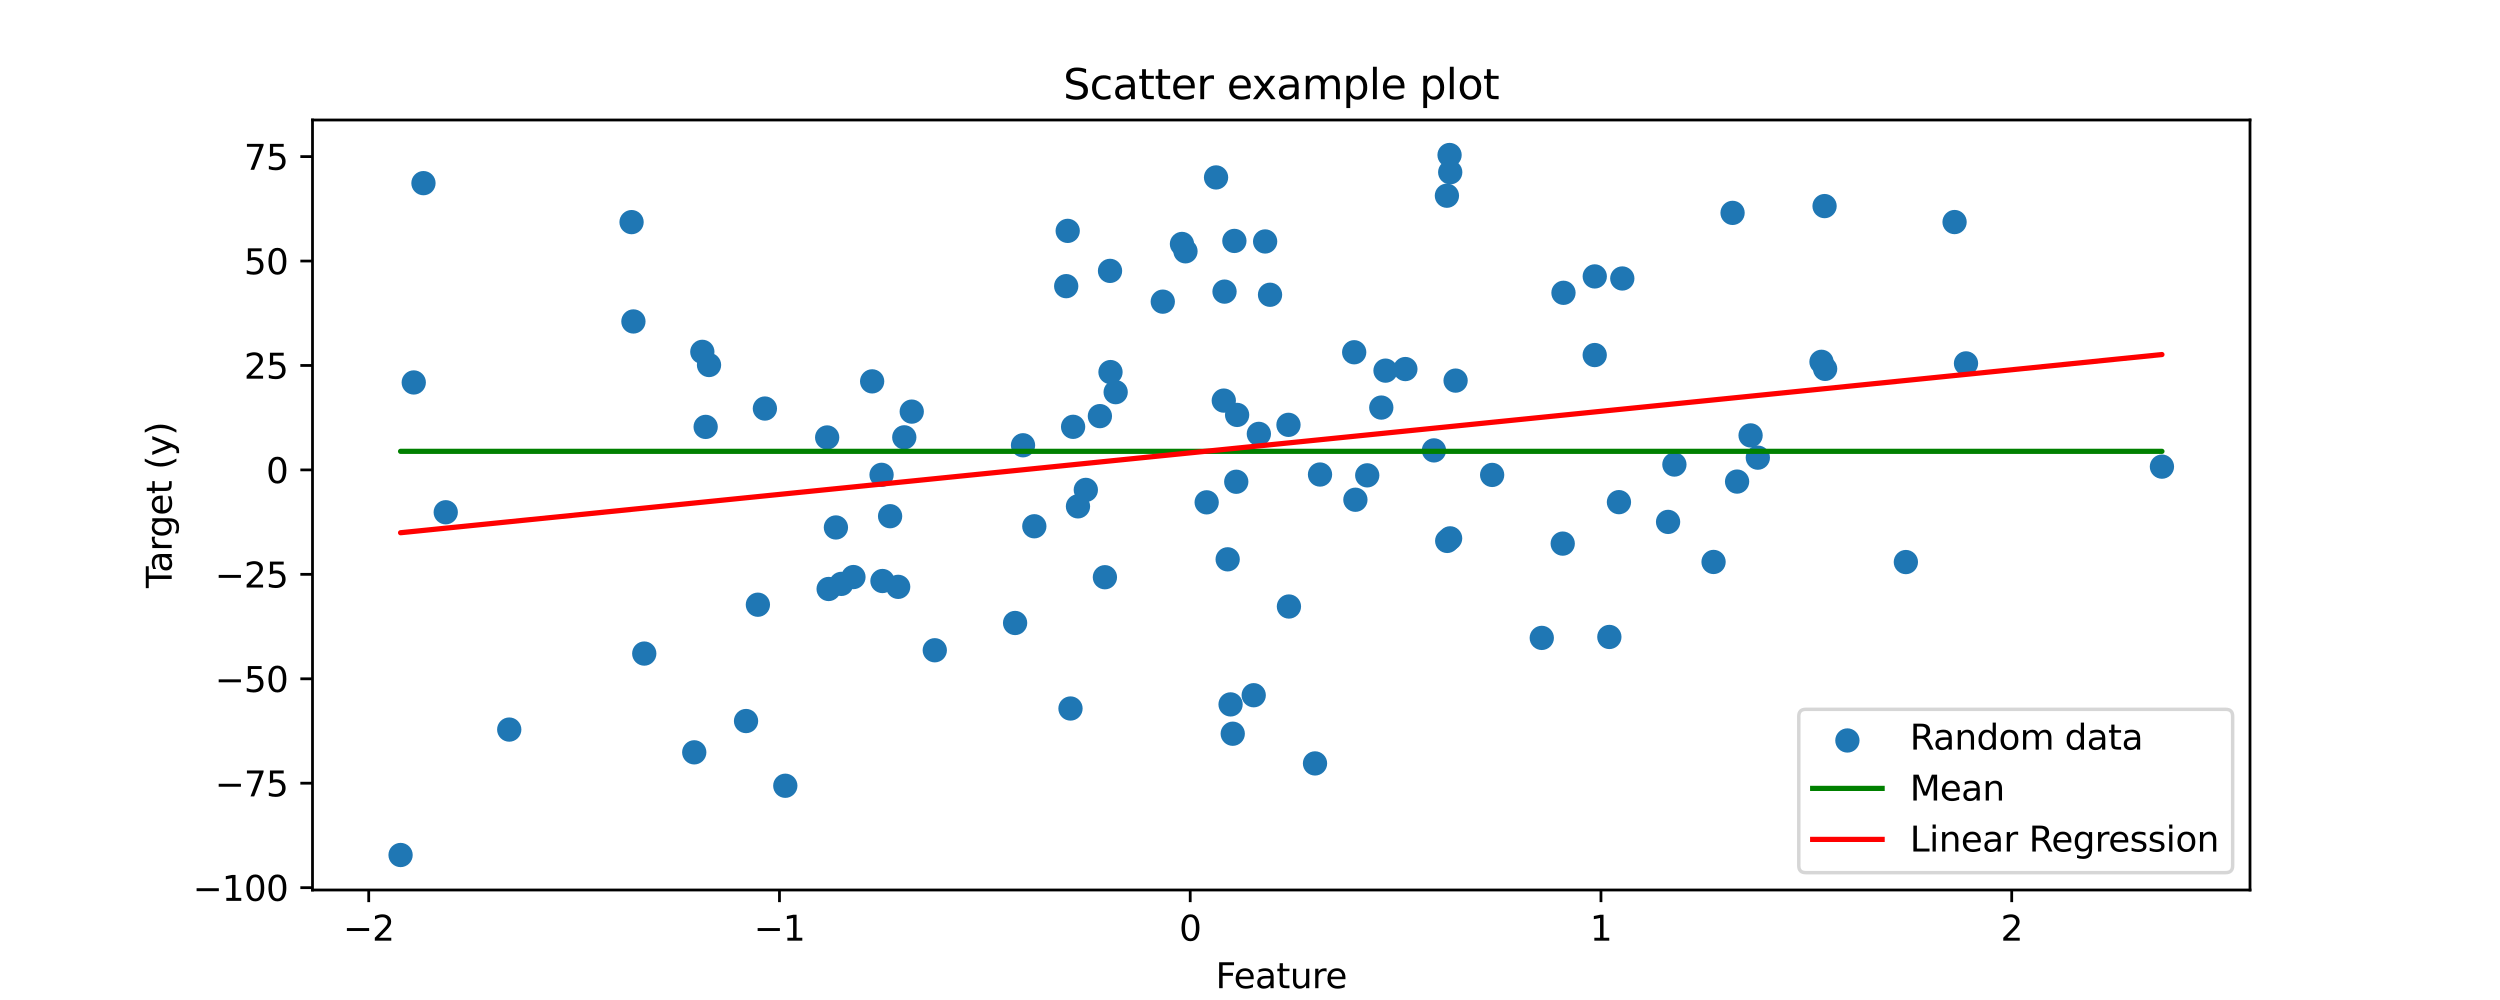 <?xml version="1.0" encoding="utf-8" standalone="no"?>
<!DOCTYPE svg PUBLIC "-//W3C//DTD SVG 1.1//EN"
  "http://www.w3.org/Graphics/SVG/1.1/DTD/svg11.dtd">
<svg xmlns:xlink="http://www.w3.org/1999/xlink" width="720pt" height="288pt" viewBox="0 0 720 288" xmlns="http://www.w3.org/2000/svg" version="1.1">
 <defs>
  <style type="text/css">*{stroke-linejoin: round; stroke-linecap: butt}</style>
 </defs>
 <g id="figure_1">
  <g id="patch_1">
   <path d="M 0 288 
L 720 288 
L 720 0 
L 0 0 
z
" style="fill: #ffffff"/>
  </g>
  <g id="axes_1">
   <g id="patch_2">
    <path d="M 90 256.32 
L 648 256.32 
L 648 34.56 
L 90 34.56 
z
" style="fill: #ffffff"/>
   </g>
   <g id="PathCollection_1">
    <defs>
     <path id="m472042721e" d="M 0 3 
C 0.796 3 1.559 2.684 2.121 2.121 
C 2.684 1.559 3 0.796 3 0 
C 3 -0.796 2.684 -1.559 2.121 -2.121 
C 1.559 -2.684 0.796 -3 0 -3 
C -0.796 -3 -1.559 -2.684 -2.121 -2.121 
C -2.684 -1.559 -3 -0.796 -3 0 
C -3 0.796 -2.684 1.559 -2.121 2.121 
C -1.559 2.684 -0.796 3 0 3 
z
" style="stroke: #1f77b4"/>
    </defs>
    <g clip-path="url(#p39e72a77a8)">
     <use xlink:href="#m472042721e" x="364.359" y="69.541" style="fill: #1f77b4; stroke: #1f77b4"/>
     <use xlink:href="#m472042721e" x="450.282" y="84.327" style="fill: #1f77b4; stroke: #1f77b4"/>
     <use xlink:href="#m472042721e" x="203.23" y="122.946" style="fill: #1f77b4; stroke: #1f77b4"/>
     <use xlink:href="#m472042721e" x="459.278" y="102.254" style="fill: #1f77b4; stroke: #1f77b4"/>
     <use xlink:href="#m472042721e" x="362.55" y="124.956" style="fill: #1f77b4; stroke: #1f77b4"/>
     <use xlink:href="#m472042721e" x="525.475" y="59.355" style="fill: #1f77b4; stroke: #1f77b4"/>
     <use xlink:href="#m472042721e" x="307.067" y="82.414" style="fill: #1f77b4; stroke: #1f77b4"/>
     <use xlink:href="#m472042721e" x="404.746" y="106.289" style="fill: #1f77b4; stroke: #1f77b4"/>
     <use xlink:href="#m472042721e" x="506.254" y="131.807" style="fill: #1f77b4; stroke: #1f77b4"/>
     <use xlink:href="#m472042721e" x="355.028" y="211.313" style="fill: #1f77b4; stroke: #1f77b4"/>
     <use xlink:href="#m472042721e" x="308.302" y="204.051" style="fill: #1f77b4; stroke: #1f77b4"/>
     <use xlink:href="#m472042721e" x="548.889" y="161.873" style="fill: #1f77b4; stroke: #1f77b4"/>
     <use xlink:href="#m472042721e" x="525.636" y="106.239" style="fill: #1f77b4; stroke: #1f77b4"/>
     <use xlink:href="#m472042721e" x="309.053" y="122.926" style="fill: #1f77b4; stroke: #1f77b4"/>
     <use xlink:href="#m472042721e" x="269.217" y="187.275" style="fill: #1f77b4; stroke: #1f77b4"/>
     <use xlink:href="#m472042721e" x="399.027" y="106.743" style="fill: #1f77b4; stroke: #1f77b4"/>
     <use xlink:href="#m472042721e" x="371.082" y="122.354" style="fill: #1f77b4; stroke: #1f77b4"/>
     <use xlink:href="#m472042721e" x="307.498" y="66.493" style="fill: #1f77b4; stroke: #1f77b4"/>
     <use xlink:href="#m472042721e" x="318.213" y="166.241" style="fill: #1f77b4; stroke: #1f77b4"/>
     <use xlink:href="#m472042721e" x="238.224" y="125.989" style="fill: #1f77b4; stroke: #1f77b4"/>
     <use xlink:href="#m472042721e" x="429.737" y="136.778" style="fill: #1f77b4; stroke: #1f77b4"/>
     <use xlink:href="#m472042721e" x="393.763" y="136.899" style="fill: #1f77b4; stroke: #1f77b4"/>
     <use xlink:href="#m472042721e" x="493.507" y="161.843" style="fill: #1f77b4; stroke: #1f77b4"/>
     <use xlink:href="#m472042721e" x="340.406" y="70.259" style="fill: #1f77b4; stroke: #1f77b4"/>
     <use xlink:href="#m472042721e" x="347.522" y="144.672" style="fill: #1f77b4; stroke: #1f77b4"/>
     <use xlink:href="#m472042721e" x="182.423" y="92.58" style="fill: #1f77b4; stroke: #1f77b4"/>
     <use xlink:href="#m472042721e" x="416.796" y="155.785" style="fill: #1f77b4; stroke: #1f77b4"/>
     <use xlink:href="#m472042721e" x="199.944" y="216.672" style="fill: #1f77b4; stroke: #1f77b4"/>
     <use xlink:href="#m472042721e" x="251.177" y="109.833" style="fill: #1f77b4; stroke: #1f77b4"/>
     <use xlink:href="#m472042721e" x="417.663" y="49.61" style="fill: #1f77b4; stroke: #1f77b4"/>
     <use xlink:href="#m472042721e" x="260.434" y="125.951" style="fill: #1f77b4; stroke: #1f77b4"/>
     <use xlink:href="#m472042721e" x="319.823" y="107.158" style="fill: #1f77b4; stroke: #1f77b4"/>
     <use xlink:href="#m472042721e" x="310.456" y="145.831" style="fill: #1f77b4; stroke: #1f77b4"/>
     <use xlink:href="#m472042721e" x="115.364" y="246.24" style="fill: #1f77b4; stroke: #1f77b4"/>
     <use xlink:href="#m472042721e" x="258.672" y="169.012" style="fill: #1f77b4; stroke: #1f77b4"/>
     <use xlink:href="#m472042721e" x="121.957" y="52.747" style="fill: #1f77b4; stroke: #1f77b4"/>
     <use xlink:href="#m472042721e" x="450.063" y="156.561" style="fill: #1f77b4; stroke: #1f77b4"/>
     <use xlink:href="#m472042721e" x="463.492" y="183.444" style="fill: #1f77b4; stroke: #1f77b4"/>
     <use xlink:href="#m472042721e" x="498.981" y="61.311" style="fill: #1f77b4; stroke: #1f77b4"/>
     <use xlink:href="#m472042721e" x="181.89" y="63.97" style="fill: #1f77b4; stroke: #1f77b4"/>
     <use xlink:href="#m472042721e" x="354.405" y="202.867" style="fill: #1f77b4; stroke: #1f77b4"/>
     <use xlink:href="#m472042721e" x="334.881" y="86.878" style="fill: #1f77b4; stroke: #1f77b4"/>
     <use xlink:href="#m472042721e" x="482.228" y="133.788" style="fill: #1f77b4; stroke: #1f77b4"/>
     <use xlink:href="#m472042721e" x="204.198" y="105.123" style="fill: #1f77b4; stroke: #1f77b4"/>
     <use xlink:href="#m472042721e" x="355.501" y="69.387" style="fill: #1f77b4; stroke: #1f77b4"/>
     <use xlink:href="#m472042721e" x="524.589" y="104.202" style="fill: #1f77b4; stroke: #1f77b4"/>
     <use xlink:href="#m472042721e" x="185.547" y="188.228" style="fill: #1f77b4; stroke: #1f77b4"/>
     <use xlink:href="#m472042721e" x="566.208" y="104.657" style="fill: #1f77b4; stroke: #1f77b4"/>
     <use xlink:href="#m472042721e" x="467.22" y="80.204" style="fill: #1f77b4; stroke: #1f77b4"/>
     <use xlink:href="#m472042721e" x="417.474" y="44.64" style="fill: #1f77b4; stroke: #1f77b4"/>
     <use xlink:href="#m472042721e" x="390.007" y="101.449" style="fill: #1f77b4; stroke: #1f77b4"/>
     <use xlink:href="#m472042721e" x="240.744" y="151.91" style="fill: #1f77b4; stroke: #1f77b4"/>
     <use xlink:href="#m472042721e" x="352.452" y="115.371" style="fill: #1f77b4; stroke: #1f77b4"/>
     <use xlink:href="#m472042721e" x="419.211" y="109.615" style="fill: #1f77b4; stroke: #1f77b4"/>
     <use xlink:href="#m472042721e" x="202.269" y="101.333" style="fill: #1f77b4; stroke: #1f77b4"/>
     <use xlink:href="#m472042721e" x="292.348" y="179.419" style="fill: #1f77b4; stroke: #1f77b4"/>
     <use xlink:href="#m472042721e" x="119.162" y="110.148" style="fill: #1f77b4; stroke: #1f77b4"/>
     <use xlink:href="#m472042721e" x="397.81" y="117.381" style="fill: #1f77b4; stroke: #1f77b4"/>
     <use xlink:href="#m472042721e" x="416.71" y="56.364" style="fill: #1f77b4; stroke: #1f77b4"/>
     <use xlink:href="#m472042721e" x="238.649" y="169.627" style="fill: #1f77b4; stroke: #1f77b4"/>
     <use xlink:href="#m472042721e" x="365.77" y="84.891" style="fill: #1f77b4; stroke: #1f77b4"/>
     <use xlink:href="#m472042721e" x="352.662" y="83.987" style="fill: #1f77b4; stroke: #1f77b4"/>
     <use xlink:href="#m472042721e" x="500.282" y="138.696" style="fill: #1f77b4; stroke: #1f77b4"/>
     <use xlink:href="#m472042721e" x="412.979" y="129.715" style="fill: #1f77b4; stroke: #1f77b4"/>
     <use xlink:href="#m472042721e" x="371.211" y="174.675" style="fill: #1f77b4; stroke: #1f77b4"/>
     <use xlink:href="#m472042721e" x="361.067" y="200.224" style="fill: #1f77b4; stroke: #1f77b4"/>
     <use xlink:href="#m472042721e" x="220.289" y="117.661" style="fill: #1f77b4; stroke: #1f77b4"/>
     <use xlink:href="#m472042721e" x="245.792" y="166.193" style="fill: #1f77b4; stroke: #1f77b4"/>
     <use xlink:href="#m472042721e" x="319.686" y="78.015" style="fill: #1f77b4; stroke: #1f77b4"/>
     <use xlink:href="#m472042721e" x="226.166" y="226.298" style="fill: #1f77b4; stroke: #1f77b4"/>
     <use xlink:href="#m472042721e" x="466.257" y="144.619" style="fill: #1f77b4; stroke: #1f77b4"/>
     <use xlink:href="#m472042721e" x="146.66" y="210.118" style="fill: #1f77b4; stroke: #1f77b4"/>
     <use xlink:href="#m472042721e" x="390.353" y="143.926" style="fill: #1f77b4; stroke: #1f77b4"/>
     <use xlink:href="#m472042721e" x="256.348" y="148.667" style="fill: #1f77b4; stroke: #1f77b4"/>
     <use xlink:href="#m472042721e" x="242.296" y="168.161" style="fill: #1f77b4; stroke: #1f77b4"/>
     <use xlink:href="#m472042721e" x="218.271" y="174.158" style="fill: #1f77b4; stroke: #1f77b4"/>
     <use xlink:href="#m472042721e" x="294.629" y="128.238" style="fill: #1f77b4; stroke: #1f77b4"/>
     <use xlink:href="#m472042721e" x="622.636" y="134.394" style="fill: #1f77b4; stroke: #1f77b4"/>
     <use xlink:href="#m472042721e" x="459.291" y="79.61" style="fill: #1f77b4; stroke: #1f77b4"/>
     <use xlink:href="#m472042721e" x="254.146" y="167.332" style="fill: #1f77b4; stroke: #1f77b4"/>
     <use xlink:href="#m472042721e" x="480.406" y="150.309" style="fill: #1f77b4; stroke: #1f77b4"/>
     <use xlink:href="#m472042721e" x="253.89" y="136.752" style="fill: #1f77b4; stroke: #1f77b4"/>
     <use xlink:href="#m472042721e" x="417.631" y="155.047" style="fill: #1f77b4; stroke: #1f77b4"/>
     <use xlink:href="#m472042721e" x="297.884" y="151.566" style="fill: #1f77b4; stroke: #1f77b4"/>
     <use xlink:href="#m472042721e" x="350.225" y="51.102" style="fill: #1f77b4; stroke: #1f77b4"/>
     <use xlink:href="#m472042721e" x="378.724" y="219.867" style="fill: #1f77b4; stroke: #1f77b4"/>
     <use xlink:href="#m472042721e" x="341.419" y="72.379" style="fill: #1f77b4; stroke: #1f77b4"/>
     <use xlink:href="#m472042721e" x="444.032" y="183.715" style="fill: #1f77b4; stroke: #1f77b4"/>
     <use xlink:href="#m472042721e" x="353.569" y="161.086" style="fill: #1f77b4; stroke: #1f77b4"/>
     <use xlink:href="#m472042721e" x="356.288" y="119.496" style="fill: #1f77b4; stroke: #1f77b4"/>
     <use xlink:href="#m472042721e" x="262.583" y="118.545" style="fill: #1f77b4; stroke: #1f77b4"/>
     <use xlink:href="#m472042721e" x="316.768" y="119.844" style="fill: #1f77b4; stroke: #1f77b4"/>
     <use xlink:href="#m472042721e" x="312.716" y="141.092" style="fill: #1f77b4; stroke: #1f77b4"/>
     <use xlink:href="#m472042721e" x="356.041" y="138.747" style="fill: #1f77b4; stroke: #1f77b4"/>
     <use xlink:href="#m472042721e" x="321.312" y="112.941" style="fill: #1f77b4; stroke: #1f77b4"/>
     <use xlink:href="#m472042721e" x="504.168" y="125.395" style="fill: #1f77b4; stroke: #1f77b4"/>
     <use xlink:href="#m472042721e" x="562.917" y="63.951" style="fill: #1f77b4; stroke: #1f77b4"/>
     <use xlink:href="#m472042721e" x="214.86" y="207.66" style="fill: #1f77b4; stroke: #1f77b4"/>
     <use xlink:href="#m472042721e" x="128.373" y="147.53" style="fill: #1f77b4; stroke: #1f77b4"/>
     <use xlink:href="#m472042721e" x="380.164" y="136.662" style="fill: #1f77b4; stroke: #1f77b4"/>
    </g>
   </g>
   <g id="matplotlib.axis_1">
    <g id="xtick_1">
     <g id="line2d_1">
      <defs>
       <path id="m86b30e7555" d="M 0 0 
L 0 3.5 
" style="stroke: #000000; stroke-width: 0.8"/>
      </defs>
      <g>
       <use xlink:href="#m86b30e7555" x="106.191" y="256.32" style="stroke: #000000; stroke-width: 0.8"/>
      </g>
     </g>
     <g id="text_1">
      <!-- −2 -->
      <g transform="translate(98.819 270.918) scale(0.1 -0.1)">
       <defs>
        <path id="DejaVuSans-2212" d="M 678 2272 
L 4684 2272 
L 4684 1741 
L 678 1741 
L 678 2272 
z
" transform="scale(0.016)"/>
        <path id="DejaVuSans-32" d="M 1228 531 
L 3431 531 
L 3431 0 
L 469 0 
L 469 531 
Q 828 903 1448 1529 
Q 2069 2156 2228 2338 
Q 2531 2678 2651 2914 
Q 2772 3150 2772 3378 
Q 2772 3750 2511 3984 
Q 2250 4219 1831 4219 
Q 1534 4219 1204 4116 
Q 875 4013 500 3803 
L 500 4441 
Q 881 4594 1212 4672 
Q 1544 4750 1819 4750 
Q 2544 4750 2975 4387 
Q 3406 4025 3406 3419 
Q 3406 3131 3298 2873 
Q 3191 2616 2906 2266 
Q 2828 2175 2409 1742 
Q 1991 1309 1228 531 
z
" transform="scale(0.016)"/>
       </defs>
       <use xlink:href="#DejaVuSans-2212"/>
       <use xlink:href="#DejaVuSans-32" x="83.789"/>
      </g>
     </g>
    </g>
    <g id="xtick_2">
     <g id="line2d_2">
      <g>
       <use xlink:href="#m86b30e7555" x="224.486" y="256.32" style="stroke: #000000; stroke-width: 0.8"/>
      </g>
     </g>
     <g id="text_2">
      <!-- −1 -->
      <g transform="translate(217.115 270.918) scale(0.1 -0.1)">
       <defs>
        <path id="DejaVuSans-31" d="M 794 531 
L 1825 531 
L 1825 4091 
L 703 3866 
L 703 4441 
L 1819 4666 
L 2450 4666 
L 2450 531 
L 3481 531 
L 3481 0 
L 794 0 
L 794 531 
z
" transform="scale(0.016)"/>
       </defs>
       <use xlink:href="#DejaVuSans-2212"/>
       <use xlink:href="#DejaVuSans-31" x="83.789"/>
      </g>
     </g>
    </g>
    <g id="xtick_3">
     <g id="line2d_3">
      <g>
       <use xlink:href="#m86b30e7555" x="342.782" y="256.32" style="stroke: #000000; stroke-width: 0.8"/>
      </g>
     </g>
     <g id="text_3">
      <!-- 0 -->
      <g transform="translate(339.601 270.918) scale(0.1 -0.1)">
       <defs>
        <path id="DejaVuSans-30" d="M 2034 4250 
Q 1547 4250 1301 3770 
Q 1056 3291 1056 2328 
Q 1056 1369 1301 889 
Q 1547 409 2034 409 
Q 2525 409 2770 889 
Q 3016 1369 3016 2328 
Q 3016 3291 2770 3770 
Q 2525 4250 2034 4250 
z
M 2034 4750 
Q 2819 4750 3233 4129 
Q 3647 3509 3647 2328 
Q 3647 1150 3233 529 
Q 2819 -91 2034 -91 
Q 1250 -91 836 529 
Q 422 1150 422 2328 
Q 422 3509 836 4129 
Q 1250 4750 2034 4750 
z
" transform="scale(0.016)"/>
       </defs>
       <use xlink:href="#DejaVuSans-30"/>
      </g>
     </g>
    </g>
    <g id="xtick_4">
     <g id="line2d_4">
      <g>
       <use xlink:href="#m86b30e7555" x="461.078" y="256.32" style="stroke: #000000; stroke-width: 0.8"/>
      </g>
     </g>
     <g id="text_4">
      <!-- 1 -->
      <g transform="translate(457.897 270.918) scale(0.1 -0.1)">
       <use xlink:href="#DejaVuSans-31"/>
      </g>
     </g>
    </g>
    <g id="xtick_5">
     <g id="line2d_5">
      <g>
       <use xlink:href="#m86b30e7555" x="579.374" y="256.32" style="stroke: #000000; stroke-width: 0.8"/>
      </g>
     </g>
     <g id="text_5">
      <!-- 2 -->
      <g transform="translate(576.192 270.918) scale(0.1 -0.1)">
       <use xlink:href="#DejaVuSans-32"/>
      </g>
     </g>
    </g>
    <g id="text_6">
     <!-- Feature -->
     <g transform="translate(350.11 284.597) scale(0.1 -0.1)">
      <defs>
       <path id="DejaVuSans-46" d="M 628 4666 
L 3309 4666 
L 3309 4134 
L 1259 4134 
L 1259 2759 
L 3109 2759 
L 3109 2228 
L 1259 2228 
L 1259 0 
L 628 0 
L 628 4666 
z
" transform="scale(0.016)"/>
       <path id="DejaVuSans-65" d="M 3597 1894 
L 3597 1613 
L 953 1613 
Q 991 1019 1311 708 
Q 1631 397 2203 397 
Q 2534 397 2845 478 
Q 3156 559 3463 722 
L 3463 178 
Q 3153 47 2828 -22 
Q 2503 -91 2169 -91 
Q 1331 -91 842 396 
Q 353 884 353 1716 
Q 353 2575 817 3079 
Q 1281 3584 2069 3584 
Q 2775 3584 3186 3129 
Q 3597 2675 3597 1894 
z
M 3022 2063 
Q 3016 2534 2758 2815 
Q 2500 3097 2075 3097 
Q 1594 3097 1305 2825 
Q 1016 2553 972 2059 
L 3022 2063 
z
" transform="scale(0.016)"/>
       <path id="DejaVuSans-61" d="M 2194 1759 
Q 1497 1759 1228 1600 
Q 959 1441 959 1056 
Q 959 750 1161 570 
Q 1363 391 1709 391 
Q 2188 391 2477 730 
Q 2766 1069 2766 1631 
L 2766 1759 
L 2194 1759 
z
M 3341 1997 
L 3341 0 
L 2766 0 
L 2766 531 
Q 2569 213 2275 61 
Q 1981 -91 1556 -91 
Q 1019 -91 701 211 
Q 384 513 384 1019 
Q 384 1609 779 1909 
Q 1175 2209 1959 2209 
L 2766 2209 
L 2766 2266 
Q 2766 2663 2505 2880 
Q 2244 3097 1772 3097 
Q 1472 3097 1187 3025 
Q 903 2953 641 2809 
L 641 3341 
Q 956 3463 1253 3523 
Q 1550 3584 1831 3584 
Q 2591 3584 2966 3190 
Q 3341 2797 3341 1997 
z
" transform="scale(0.016)"/>
       <path id="DejaVuSans-74" d="M 1172 4494 
L 1172 3500 
L 2356 3500 
L 2356 3053 
L 1172 3053 
L 1172 1153 
Q 1172 725 1289 603 
Q 1406 481 1766 481 
L 2356 481 
L 2356 0 
L 1766 0 
Q 1100 0 847 248 
Q 594 497 594 1153 
L 594 3053 
L 172 3053 
L 172 3500 
L 594 3500 
L 594 4494 
L 1172 4494 
z
" transform="scale(0.016)"/>
       <path id="DejaVuSans-75" d="M 544 1381 
L 544 3500 
L 1119 3500 
L 1119 1403 
Q 1119 906 1312 657 
Q 1506 409 1894 409 
Q 2359 409 2629 706 
Q 2900 1003 2900 1516 
L 2900 3500 
L 3475 3500 
L 3475 0 
L 2900 0 
L 2900 538 
Q 2691 219 2414 64 
Q 2138 -91 1772 -91 
Q 1169 -91 856 284 
Q 544 659 544 1381 
z
M 1991 3584 
L 1991 3584 
z
" transform="scale(0.016)"/>
       <path id="DejaVuSans-72" d="M 2631 2963 
Q 2534 3019 2420 3045 
Q 2306 3072 2169 3072 
Q 1681 3072 1420 2755 
Q 1159 2438 1159 1844 
L 1159 0 
L 581 0 
L 581 3500 
L 1159 3500 
L 1159 2956 
Q 1341 3275 1631 3429 
Q 1922 3584 2338 3584 
Q 2397 3584 2469 3576 
Q 2541 3569 2628 3553 
L 2631 2963 
z
" transform="scale(0.016)"/>
      </defs>
      <use xlink:href="#DejaVuSans-46"/>
      <use xlink:href="#DejaVuSans-65" x="52.02"/>
      <use xlink:href="#DejaVuSans-61" x="113.543"/>
      <use xlink:href="#DejaVuSans-74" x="174.822"/>
      <use xlink:href="#DejaVuSans-75" x="214.031"/>
      <use xlink:href="#DejaVuSans-72" x="277.41"/>
      <use xlink:href="#DejaVuSans-65" x="316.273"/>
     </g>
    </g>
   </g>
   <g id="matplotlib.axis_2">
    <g id="ytick_1">
     <g id="line2d_6">
      <defs>
       <path id="md45d41ea65" d="M 0 0 
L -3.5 0 
" style="stroke: #000000; stroke-width: 0.8"/>
      </defs>
      <g>
       <use xlink:href="#md45d41ea65" x="90" y="255.644" style="stroke: #000000; stroke-width: 0.8"/>
      </g>
     </g>
     <g id="text_7">
      <!-- −100 -->
      <g transform="translate(55.533 259.443) scale(0.1 -0.1)">
       <use xlink:href="#DejaVuSans-2212"/>
       <use xlink:href="#DejaVuSans-31" x="83.789"/>
       <use xlink:href="#DejaVuSans-30" x="147.412"/>
       <use xlink:href="#DejaVuSans-30" x="211.035"/>
      </g>
     </g>
    </g>
    <g id="ytick_2">
     <g id="line2d_7">
      <g>
       <use xlink:href="#md45d41ea65" x="90" y="225.566" style="stroke: #000000; stroke-width: 0.8"/>
      </g>
     </g>
     <g id="text_8">
      <!-- −75 -->
      <g transform="translate(61.895 229.365) scale(0.1 -0.1)">
       <defs>
        <path id="DejaVuSans-37" d="M 525 4666 
L 3525 4666 
L 3525 4397 
L 1831 0 
L 1172 0 
L 2766 4134 
L 525 4134 
L 525 4666 
z
" transform="scale(0.016)"/>
        <path id="DejaVuSans-35" d="M 691 4666 
L 3169 4666 
L 3169 4134 
L 1269 4134 
L 1269 2991 
Q 1406 3038 1543 3061 
Q 1681 3084 1819 3084 
Q 2600 3084 3056 2656 
Q 3513 2228 3513 1497 
Q 3513 744 3044 326 
Q 2575 -91 1722 -91 
Q 1428 -91 1123 -41 
Q 819 9 494 109 
L 494 744 
Q 775 591 1075 516 
Q 1375 441 1709 441 
Q 2250 441 2565 725 
Q 2881 1009 2881 1497 
Q 2881 1984 2565 2268 
Q 2250 2553 1709 2553 
Q 1456 2553 1204 2497 
Q 953 2441 691 2322 
L 691 4666 
z
" transform="scale(0.016)"/>
       </defs>
       <use xlink:href="#DejaVuSans-2212"/>
       <use xlink:href="#DejaVuSans-37" x="83.789"/>
       <use xlink:href="#DejaVuSans-35" x="147.412"/>
      </g>
     </g>
    </g>
    <g id="ytick_3">
     <g id="line2d_8">
      <g>
       <use xlink:href="#md45d41ea65" x="90" y="195.488" style="stroke: #000000; stroke-width: 0.8"/>
      </g>
     </g>
     <g id="text_9">
      <!-- −50 -->
      <g transform="translate(61.895 199.288) scale(0.1 -0.1)">
       <use xlink:href="#DejaVuSans-2212"/>
       <use xlink:href="#DejaVuSans-35" x="83.789"/>
       <use xlink:href="#DejaVuSans-30" x="147.412"/>
      </g>
     </g>
    </g>
    <g id="ytick_4">
     <g id="line2d_9">
      <g>
       <use xlink:href="#md45d41ea65" x="90" y="165.411" style="stroke: #000000; stroke-width: 0.8"/>
      </g>
     </g>
     <g id="text_10">
      <!-- −25 -->
      <g transform="translate(61.895 169.21) scale(0.1 -0.1)">
       <use xlink:href="#DejaVuSans-2212"/>
       <use xlink:href="#DejaVuSans-32" x="83.789"/>
       <use xlink:href="#DejaVuSans-35" x="147.412"/>
      </g>
     </g>
    </g>
    <g id="ytick_5">
     <g id="line2d_10">
      <g>
       <use xlink:href="#md45d41ea65" x="90" y="135.333" style="stroke: #000000; stroke-width: 0.8"/>
      </g>
     </g>
     <g id="text_11">
      <!-- 0 -->
      <g transform="translate(76.638 139.132) scale(0.1 -0.1)">
       <use xlink:href="#DejaVuSans-30"/>
      </g>
     </g>
    </g>
    <g id="ytick_6">
     <g id="line2d_11">
      <g>
       <use xlink:href="#md45d41ea65" x="90" y="105.255" style="stroke: #000000; stroke-width: 0.8"/>
      </g>
     </g>
     <g id="text_12">
      <!-- 25 -->
      <g transform="translate(70.275 109.054) scale(0.1 -0.1)">
       <use xlink:href="#DejaVuSans-32"/>
       <use xlink:href="#DejaVuSans-35" x="63.623"/>
      </g>
     </g>
    </g>
    <g id="ytick_7">
     <g id="line2d_12">
      <g>
       <use xlink:href="#md45d41ea65" x="90" y="75.177" style="stroke: #000000; stroke-width: 0.8"/>
      </g>
     </g>
     <g id="text_13">
      <!-- 50 -->
      <g transform="translate(70.275 78.977) scale(0.1 -0.1)">
       <use xlink:href="#DejaVuSans-35"/>
       <use xlink:href="#DejaVuSans-30" x="63.623"/>
      </g>
     </g>
    </g>
    <g id="ytick_8">
     <g id="line2d_13">
      <g>
       <use xlink:href="#md45d41ea65" x="90" y="45.1" style="stroke: #000000; stroke-width: 0.8"/>
      </g>
     </g>
     <g id="text_14">
      <!-- 75 -->
      <g transform="translate(70.275 48.899) scale(0.1 -0.1)">
       <use xlink:href="#DejaVuSans-37"/>
       <use xlink:href="#DejaVuSans-35" x="63.623"/>
      </g>
     </g>
    </g>
    <g id="text_15">
     <!-- Target (y) -->
     <g transform="translate(49.453 169.362) rotate(-90) scale(0.1 -0.1)">
      <defs>
       <path id="DejaVuSans-54" d="M -19 4666 
L 3928 4666 
L 3928 4134 
L 2272 4134 
L 2272 0 
L 1638 0 
L 1638 4134 
L -19 4134 
L -19 4666 
z
" transform="scale(0.016)"/>
       <path id="DejaVuSans-67" d="M 2906 1791 
Q 2906 2416 2648 2759 
Q 2391 3103 1925 3103 
Q 1463 3103 1205 2759 
Q 947 2416 947 1791 
Q 947 1169 1205 825 
Q 1463 481 1925 481 
Q 2391 481 2648 825 
Q 2906 1169 2906 1791 
z
M 3481 434 
Q 3481 -459 3084 -895 
Q 2688 -1331 1869 -1331 
Q 1566 -1331 1297 -1286 
Q 1028 -1241 775 -1147 
L 775 -588 
Q 1028 -725 1275 -790 
Q 1522 -856 1778 -856 
Q 2344 -856 2625 -561 
Q 2906 -266 2906 331 
L 2906 616 
Q 2728 306 2450 153 
Q 2172 0 1784 0 
Q 1141 0 747 490 
Q 353 981 353 1791 
Q 353 2603 747 3093 
Q 1141 3584 1784 3584 
Q 2172 3584 2450 3431 
Q 2728 3278 2906 2969 
L 2906 3500 
L 3481 3500 
L 3481 434 
z
" transform="scale(0.016)"/>
       <path id="DejaVuSans-20" transform="scale(0.016)"/>
       <path id="DejaVuSans-28" d="M 1984 4856 
Q 1566 4138 1362 3434 
Q 1159 2731 1159 2009 
Q 1159 1288 1364 580 
Q 1569 -128 1984 -844 
L 1484 -844 
Q 1016 -109 783 600 
Q 550 1309 550 2009 
Q 550 2706 781 3412 
Q 1013 4119 1484 4856 
L 1984 4856 
z
" transform="scale(0.016)"/>
       <path id="DejaVuSans-79" d="M 2059 -325 
Q 1816 -950 1584 -1140 
Q 1353 -1331 966 -1331 
L 506 -1331 
L 506 -850 
L 844 -850 
Q 1081 -850 1212 -737 
Q 1344 -625 1503 -206 
L 1606 56 
L 191 3500 
L 800 3500 
L 1894 763 
L 2988 3500 
L 3597 3500 
L 2059 -325 
z
" transform="scale(0.016)"/>
       <path id="DejaVuSans-29" d="M 513 4856 
L 1013 4856 
Q 1481 4119 1714 3412 
Q 1947 2706 1947 2009 
Q 1947 1309 1714 600 
Q 1481 -109 1013 -844 
L 513 -844 
Q 928 -128 1133 580 
Q 1338 1288 1338 2009 
Q 1338 2731 1133 3434 
Q 928 4138 513 4856 
z
" transform="scale(0.016)"/>
      </defs>
      <use xlink:href="#DejaVuSans-54"/>
      <use xlink:href="#DejaVuSans-61" x="44.584"/>
      <use xlink:href="#DejaVuSans-72" x="105.863"/>
      <use xlink:href="#DejaVuSans-67" x="145.227"/>
      <use xlink:href="#DejaVuSans-65" x="208.703"/>
      <use xlink:href="#DejaVuSans-74" x="270.227"/>
      <use xlink:href="#DejaVuSans-20" x="309.436"/>
      <use xlink:href="#DejaVuSans-28" x="341.223"/>
      <use xlink:href="#DejaVuSans-79" x="380.236"/>
      <use xlink:href="#DejaVuSans-29" x="439.416"/>
     </g>
    </g>
   </g>
   <g id="line2d_14">
    <path d="M 364.359 129.984 
L 450.282 129.984 
L 203.23 129.984 
L 459.278 129.984 
L 362.55 129.984 
L 525.475 129.984 
L 307.067 129.984 
L 404.746 129.984 
L 506.254 129.984 
L 355.028 129.984 
L 308.302 129.984 
L 548.889 129.984 
L 525.636 129.984 
L 309.053 129.984 
L 269.217 129.984 
L 399.027 129.984 
L 371.082 129.984 
L 307.498 129.984 
L 318.213 129.984 
L 238.224 129.984 
L 429.737 129.984 
L 393.763 129.984 
L 493.507 129.984 
L 340.406 129.984 
L 347.522 129.984 
L 182.423 129.984 
L 416.796 129.984 
L 199.944 129.984 
L 251.177 129.984 
L 417.663 129.984 
L 260.434 129.984 
L 319.823 129.984 
L 310.456 129.984 
L 115.364 129.984 
L 258.672 129.984 
L 121.957 129.984 
L 450.063 129.984 
L 463.492 129.984 
L 498.981 129.984 
L 181.89 129.984 
L 354.405 129.984 
L 334.881 129.984 
L 482.228 129.984 
L 204.198 129.984 
L 355.501 129.984 
L 524.589 129.984 
L 185.547 129.984 
L 566.208 129.984 
L 467.22 129.984 
L 417.474 129.984 
L 390.007 129.984 
L 240.744 129.984 
L 352.452 129.984 
L 419.211 129.984 
L 202.269 129.984 
L 292.348 129.984 
L 119.162 129.984 
L 397.81 129.984 
L 416.71 129.984 
L 238.649 129.984 
L 365.77 129.984 
L 352.662 129.984 
L 500.282 129.984 
L 412.979 129.984 
L 371.211 129.984 
L 361.067 129.984 
L 220.289 129.984 
L 245.792 129.984 
L 319.686 129.984 
L 226.166 129.984 
L 466.257 129.984 
L 146.66 129.984 
L 390.353 129.984 
L 256.348 129.984 
L 242.296 129.984 
L 218.271 129.984 
L 294.629 129.984 
L 622.636 129.984 
L 459.291 129.984 
L 254.146 129.984 
L 480.406 129.984 
L 253.89 129.984 
L 417.631 129.984 
L 297.884 129.984 
L 350.225 129.984 
L 378.724 129.984 
L 341.419 129.984 
L 444.032 129.984 
L 353.569 129.984 
L 356.288 129.984 
L 262.583 129.984 
L 316.768 129.984 
L 312.716 129.984 
L 356.041 129.984 
L 321.312 129.984 
L 504.168 129.984 
L 562.917 129.984 
L 214.86 129.984 
L 128.373 129.984 
L 380.164 129.984 
" clip-path="url(#p39e72a77a8)" style="fill: none; stroke: #008000; stroke-width: 1.5; stroke-linecap: square"/>
   </g>
   <g id="line2d_15">
    <path d="M 364.359 128.238 
L 450.282 119.546 
L 203.23 144.538 
L 459.278 118.636 
L 362.55 128.421 
L 525.475 111.94 
L 307.067 134.034 
L 404.746 124.152 
L 506.254 113.884 
L 355.028 129.182 
L 308.302 133.909 
L 548.889 109.571 
L 525.636 111.923 
L 309.053 133.833 
L 269.217 137.862 
L 399.027 124.731 
L 371.082 127.558 
L 307.498 133.99 
L 318.213 132.906 
L 238.224 140.998 
L 429.737 121.624 
L 393.763 125.263 
L 493.507 115.174 
L 340.406 130.661 
L 347.522 129.941 
L 182.423 146.642 
L 416.796 122.933 
L 199.944 144.87 
L 251.177 139.687 
L 417.663 122.846 
L 260.434 138.751 
L 319.823 132.743 
L 310.456 133.691 
L 115.364 153.426 
L 258.672 138.929 
L 121.957 152.759 
L 450.063 119.568 
L 463.492 118.21 
L 498.981 114.62 
L 181.89 146.696 
L 354.405 129.245 
L 334.881 131.22 
L 482.228 116.314 
L 204.198 144.44 
L 355.501 129.134 
L 524.589 112.029 
L 185.547 146.326 
L 566.208 107.819 
L 467.22 117.833 
L 417.474 122.865 
L 390.007 125.643 
L 240.744 140.743 
L 352.452 129.442 
L 419.211 122.689 
L 202.269 144.635 
L 292.348 135.522 
L 119.162 153.042 
L 397.81 124.854 
L 416.71 122.942 
L 238.649 140.955 
L 365.77 128.095 
L 352.662 129.421 
L 500.282 114.488 
L 412.979 123.32 
L 371.211 127.545 
L 361.067 128.571 
L 220.289 142.812 
L 245.792 140.232 
L 319.686 132.757 
L 226.166 142.217 
L 466.257 117.93 
L 146.66 150.26 
L 390.353 125.608 
L 256.348 139.164 
L 242.296 140.586 
L 218.271 143.016 
L 294.629 135.292 
L 622.636 102.111 
L 459.291 118.635 
L 254.146 139.387 
L 480.406 116.499 
L 253.89 139.413 
L 417.631 122.849 
L 297.884 134.962 
L 350.225 129.668 
L 378.724 126.785 
L 341.419 130.559 
L 444.032 120.178 
L 353.569 129.329 
L 356.288 129.054 
L 262.583 138.533 
L 316.768 133.052 
L 312.716 133.462 
L 356.041 129.079 
L 321.312 132.592 
L 504.168 114.095 
L 562.917 108.152 
L 214.86 143.361 
L 128.373 152.11 
L 380.164 126.639 
" clip-path="url(#p39e72a77a8)" style="fill: none; stroke: #ff0000; stroke-width: 1.5; stroke-linecap: square"/>
   </g>
   <g id="patch_3">
    <path d="M 90 256.32 
L 90 34.56 
" style="fill: none; stroke: #000000; stroke-width: 0.8; stroke-linejoin: miter; stroke-linecap: square"/>
   </g>
   <g id="patch_4">
    <path d="M 648 256.32 
L 648 34.56 
" style="fill: none; stroke: #000000; stroke-width: 0.8; stroke-linejoin: miter; stroke-linecap: square"/>
   </g>
   <g id="patch_5">
    <path d="M 90 256.32 
L 648 256.32 
" style="fill: none; stroke: #000000; stroke-width: 0.8; stroke-linejoin: miter; stroke-linecap: square"/>
   </g>
   <g id="patch_6">
    <path d="M 90 34.56 
L 648 34.56 
" style="fill: none; stroke: #000000; stroke-width: 0.8; stroke-linejoin: miter; stroke-linecap: square"/>
   </g>
   <g id="text_16">
    <!-- Scatter example plot -->
    <g transform="translate(306.212 28.56) scale(0.12 -0.12)">
     <defs>
      <path id="DejaVuSans-53" d="M 3425 4513 
L 3425 3897 
Q 3066 4069 2747 4153 
Q 2428 4238 2131 4238 
Q 1616 4238 1336 4038 
Q 1056 3838 1056 3469 
Q 1056 3159 1242 3001 
Q 1428 2844 1947 2747 
L 2328 2669 
Q 3034 2534 3370 2195 
Q 3706 1856 3706 1288 
Q 3706 609 3251 259 
Q 2797 -91 1919 -91 
Q 1588 -91 1214 -16 
Q 841 59 441 206 
L 441 856 
Q 825 641 1194 531 
Q 1563 422 1919 422 
Q 2459 422 2753 634 
Q 3047 847 3047 1241 
Q 3047 1584 2836 1778 
Q 2625 1972 2144 2069 
L 1759 2144 
Q 1053 2284 737 2584 
Q 422 2884 422 3419 
Q 422 4038 858 4394 
Q 1294 4750 2059 4750 
Q 2388 4750 2728 4690 
Q 3069 4631 3425 4513 
z
" transform="scale(0.016)"/>
      <path id="DejaVuSans-63" d="M 3122 3366 
L 3122 2828 
Q 2878 2963 2633 3030 
Q 2388 3097 2138 3097 
Q 1578 3097 1268 2742 
Q 959 2388 959 1747 
Q 959 1106 1268 751 
Q 1578 397 2138 397 
Q 2388 397 2633 464 
Q 2878 531 3122 666 
L 3122 134 
Q 2881 22 2623 -34 
Q 2366 -91 2075 -91 
Q 1284 -91 818 406 
Q 353 903 353 1747 
Q 353 2603 823 3093 
Q 1294 3584 2113 3584 
Q 2378 3584 2631 3529 
Q 2884 3475 3122 3366 
z
" transform="scale(0.016)"/>
      <path id="DejaVuSans-78" d="M 3513 3500 
L 2247 1797 
L 3578 0 
L 2900 0 
L 1881 1375 
L 863 0 
L 184 0 
L 1544 1831 
L 300 3500 
L 978 3500 
L 1906 2253 
L 2834 3500 
L 3513 3500 
z
" transform="scale(0.016)"/>
      <path id="DejaVuSans-6d" d="M 3328 2828 
Q 3544 3216 3844 3400 
Q 4144 3584 4550 3584 
Q 5097 3584 5394 3201 
Q 5691 2819 5691 2113 
L 5691 0 
L 5113 0 
L 5113 2094 
Q 5113 2597 4934 2840 
Q 4756 3084 4391 3084 
Q 3944 3084 3684 2787 
Q 3425 2491 3425 1978 
L 3425 0 
L 2847 0 
L 2847 2094 
Q 2847 2600 2669 2842 
Q 2491 3084 2119 3084 
Q 1678 3084 1418 2786 
Q 1159 2488 1159 1978 
L 1159 0 
L 581 0 
L 581 3500 
L 1159 3500 
L 1159 2956 
Q 1356 3278 1631 3431 
Q 1906 3584 2284 3584 
Q 2666 3584 2933 3390 
Q 3200 3197 3328 2828 
z
" transform="scale(0.016)"/>
      <path id="DejaVuSans-70" d="M 1159 525 
L 1159 -1331 
L 581 -1331 
L 581 3500 
L 1159 3500 
L 1159 2969 
Q 1341 3281 1617 3432 
Q 1894 3584 2278 3584 
Q 2916 3584 3314 3078 
Q 3713 2572 3713 1747 
Q 3713 922 3314 415 
Q 2916 -91 2278 -91 
Q 1894 -91 1617 61 
Q 1341 213 1159 525 
z
M 3116 1747 
Q 3116 2381 2855 2742 
Q 2594 3103 2138 3103 
Q 1681 3103 1420 2742 
Q 1159 2381 1159 1747 
Q 1159 1113 1420 752 
Q 1681 391 2138 391 
Q 2594 391 2855 752 
Q 3116 1113 3116 1747 
z
" transform="scale(0.016)"/>
      <path id="DejaVuSans-6c" d="M 603 4863 
L 1178 4863 
L 1178 0 
L 603 0 
L 603 4863 
z
" transform="scale(0.016)"/>
      <path id="DejaVuSans-6f" d="M 1959 3097 
Q 1497 3097 1228 2736 
Q 959 2375 959 1747 
Q 959 1119 1226 758 
Q 1494 397 1959 397 
Q 2419 397 2687 759 
Q 2956 1122 2956 1747 
Q 2956 2369 2687 2733 
Q 2419 3097 1959 3097 
z
M 1959 3584 
Q 2709 3584 3137 3096 
Q 3566 2609 3566 1747 
Q 3566 888 3137 398 
Q 2709 -91 1959 -91 
Q 1206 -91 779 398 
Q 353 888 353 1747 
Q 353 2609 779 3096 
Q 1206 3584 1959 3584 
z
" transform="scale(0.016)"/>
     </defs>
     <use xlink:href="#DejaVuSans-53"/>
     <use xlink:href="#DejaVuSans-63" x="63.477"/>
     <use xlink:href="#DejaVuSans-61" x="118.457"/>
     <use xlink:href="#DejaVuSans-74" x="179.736"/>
     <use xlink:href="#DejaVuSans-74" x="218.945"/>
     <use xlink:href="#DejaVuSans-65" x="258.154"/>
     <use xlink:href="#DejaVuSans-72" x="319.678"/>
     <use xlink:href="#DejaVuSans-20" x="360.791"/>
     <use xlink:href="#DejaVuSans-65" x="392.578"/>
     <use xlink:href="#DejaVuSans-78" x="452.352"/>
     <use xlink:href="#DejaVuSans-61" x="511.531"/>
     <use xlink:href="#DejaVuSans-6d" x="572.811"/>
     <use xlink:href="#DejaVuSans-70" x="670.223"/>
     <use xlink:href="#DejaVuSans-6c" x="733.699"/>
     <use xlink:href="#DejaVuSans-65" x="761.482"/>
     <use xlink:href="#DejaVuSans-20" x="823.006"/>
     <use xlink:href="#DejaVuSans-70" x="854.793"/>
     <use xlink:href="#DejaVuSans-6c" x="918.27"/>
     <use xlink:href="#DejaVuSans-6f" x="946.053"/>
     <use xlink:href="#DejaVuSans-74" x="1007.234"/>
    </g>
   </g>
   <g id="legend_1">
    <g id="patch_7">
     <path d="M 520.05 251.32 
L 641 251.32 
Q 643 251.32 643 249.32 
L 643 206.286 
Q 643 204.286 641 204.286 
L 520.05 204.286 
Q 518.05 204.286 518.05 206.286 
L 518.05 249.32 
Q 518.05 251.32 520.05 251.32 
z
" style="fill: #ffffff; opacity: 0.8; stroke: #cccccc; stroke-linejoin: miter"/>
    </g>
    <g id="PathCollection_2">
     <g>
      <use xlink:href="#m472042721e" x="532.05" y="213.259" style="fill: #1f77b4; stroke: #1f77b4"/>
     </g>
    </g>
    <g id="text_17">
     <!-- Random data -->
     <g transform="translate(550.05 215.884) scale(0.1 -0.1)">
      <defs>
       <path id="DejaVuSans-52" d="M 2841 2188 
Q 3044 2119 3236 1894 
Q 3428 1669 3622 1275 
L 4263 0 
L 3584 0 
L 2988 1197 
Q 2756 1666 2539 1819 
Q 2322 1972 1947 1972 
L 1259 1972 
L 1259 0 
L 628 0 
L 628 4666 
L 2053 4666 
Q 2853 4666 3247 4331 
Q 3641 3997 3641 3322 
Q 3641 2881 3436 2590 
Q 3231 2300 2841 2188 
z
M 1259 4147 
L 1259 2491 
L 2053 2491 
Q 2509 2491 2742 2702 
Q 2975 2913 2975 3322 
Q 2975 3731 2742 3939 
Q 2509 4147 2053 4147 
L 1259 4147 
z
" transform="scale(0.016)"/>
       <path id="DejaVuSans-6e" d="M 3513 2113 
L 3513 0 
L 2938 0 
L 2938 2094 
Q 2938 2591 2744 2837 
Q 2550 3084 2163 3084 
Q 1697 3084 1428 2787 
Q 1159 2491 1159 1978 
L 1159 0 
L 581 0 
L 581 3500 
L 1159 3500 
L 1159 2956 
Q 1366 3272 1645 3428 
Q 1925 3584 2291 3584 
Q 2894 3584 3203 3211 
Q 3513 2838 3513 2113 
z
" transform="scale(0.016)"/>
       <path id="DejaVuSans-64" d="M 2906 2969 
L 2906 4863 
L 3481 4863 
L 3481 0 
L 2906 0 
L 2906 525 
Q 2725 213 2448 61 
Q 2172 -91 1784 -91 
Q 1150 -91 751 415 
Q 353 922 353 1747 
Q 353 2572 751 3078 
Q 1150 3584 1784 3584 
Q 2172 3584 2448 3432 
Q 2725 3281 2906 2969 
z
M 947 1747 
Q 947 1113 1208 752 
Q 1469 391 1925 391 
Q 2381 391 2643 752 
Q 2906 1113 2906 1747 
Q 2906 2381 2643 2742 
Q 2381 3103 1925 3103 
Q 1469 3103 1208 2742 
Q 947 2381 947 1747 
z
" transform="scale(0.016)"/>
      </defs>
      <use xlink:href="#DejaVuSans-52"/>
      <use xlink:href="#DejaVuSans-61" x="67.232"/>
      <use xlink:href="#DejaVuSans-6e" x="128.512"/>
      <use xlink:href="#DejaVuSans-64" x="191.891"/>
      <use xlink:href="#DejaVuSans-6f" x="255.367"/>
      <use xlink:href="#DejaVuSans-6d" x="316.549"/>
      <use xlink:href="#DejaVuSans-20" x="413.961"/>
      <use xlink:href="#DejaVuSans-64" x="445.748"/>
      <use xlink:href="#DejaVuSans-61" x="509.225"/>
      <use xlink:href="#DejaVuSans-74" x="570.504"/>
      <use xlink:href="#DejaVuSans-61" x="609.713"/>
     </g>
    </g>
    <g id="line2d_16">
     <path d="M 522.05 227.062 
L 532.05 227.062 
L 542.05 227.062 
" style="fill: none; stroke: #008000; stroke-width: 1.5; stroke-linecap: square"/>
    </g>
    <g id="text_18">
     <!-- Mean -->
     <g transform="translate(550.05 230.562) scale(0.1 -0.1)">
      <defs>
       <path id="DejaVuSans-4d" d="M 628 4666 
L 1569 4666 
L 2759 1491 
L 3956 4666 
L 4897 4666 
L 4897 0 
L 4281 0 
L 4281 4097 
L 3078 897 
L 2444 897 
L 1241 4097 
L 1241 0 
L 628 0 
L 628 4666 
z
" transform="scale(0.016)"/>
      </defs>
      <use xlink:href="#DejaVuSans-4d"/>
      <use xlink:href="#DejaVuSans-65" x="86.279"/>
      <use xlink:href="#DejaVuSans-61" x="147.803"/>
      <use xlink:href="#DejaVuSans-6e" x="209.082"/>
     </g>
    </g>
    <g id="line2d_17">
     <path d="M 522.05 241.74 
L 532.05 241.74 
L 542.05 241.74 
" style="fill: none; stroke: #ff0000; stroke-width: 1.5; stroke-linecap: square"/>
    </g>
    <g id="text_19">
     <!-- Linear Regression -->
     <g transform="translate(550.05 245.24) scale(0.1 -0.1)">
      <defs>
       <path id="DejaVuSans-4c" d="M 628 4666 
L 1259 4666 
L 1259 531 
L 3531 531 
L 3531 0 
L 628 0 
L 628 4666 
z
" transform="scale(0.016)"/>
       <path id="DejaVuSans-69" d="M 603 3500 
L 1178 3500 
L 1178 0 
L 603 0 
L 603 3500 
z
M 603 4863 
L 1178 4863 
L 1178 4134 
L 603 4134 
L 603 4863 
z
" transform="scale(0.016)"/>
       <path id="DejaVuSans-73" d="M 2834 3397 
L 2834 2853 
Q 2591 2978 2328 3040 
Q 2066 3103 1784 3103 
Q 1356 3103 1142 2972 
Q 928 2841 928 2578 
Q 928 2378 1081 2264 
Q 1234 2150 1697 2047 
L 1894 2003 
Q 2506 1872 2764 1633 
Q 3022 1394 3022 966 
Q 3022 478 2636 193 
Q 2250 -91 1575 -91 
Q 1294 -91 989 -36 
Q 684 19 347 128 
L 347 722 
Q 666 556 975 473 
Q 1284 391 1588 391 
Q 1994 391 2212 530 
Q 2431 669 2431 922 
Q 2431 1156 2273 1281 
Q 2116 1406 1581 1522 
L 1381 1569 
Q 847 1681 609 1914 
Q 372 2147 372 2553 
Q 372 3047 722 3315 
Q 1072 3584 1716 3584 
Q 2034 3584 2315 3537 
Q 2597 3491 2834 3397 
z
" transform="scale(0.016)"/>
      </defs>
      <use xlink:href="#DejaVuSans-4c"/>
      <use xlink:href="#DejaVuSans-69" x="55.713"/>
      <use xlink:href="#DejaVuSans-6e" x="83.496"/>
      <use xlink:href="#DejaVuSans-65" x="146.875"/>
      <use xlink:href="#DejaVuSans-61" x="208.398"/>
      <use xlink:href="#DejaVuSans-72" x="269.678"/>
      <use xlink:href="#DejaVuSans-20" x="310.791"/>
      <use xlink:href="#DejaVuSans-52" x="342.578"/>
      <use xlink:href="#DejaVuSans-65" x="407.561"/>
      <use xlink:href="#DejaVuSans-67" x="469.084"/>
      <use xlink:href="#DejaVuSans-72" x="532.561"/>
      <use xlink:href="#DejaVuSans-65" x="571.424"/>
      <use xlink:href="#DejaVuSans-73" x="632.947"/>
      <use xlink:href="#DejaVuSans-73" x="685.047"/>
      <use xlink:href="#DejaVuSans-69" x="737.146"/>
      <use xlink:href="#DejaVuSans-6f" x="764.93"/>
      <use xlink:href="#DejaVuSans-6e" x="826.111"/>
     </g>
    </g>
   </g>
  </g>
 </g>
 <defs>
  <clipPath id="p39e72a77a8">
   <rect x="90" y="34.56" width="558" height="221.76"/>
  </clipPath>
 </defs>
</svg>

